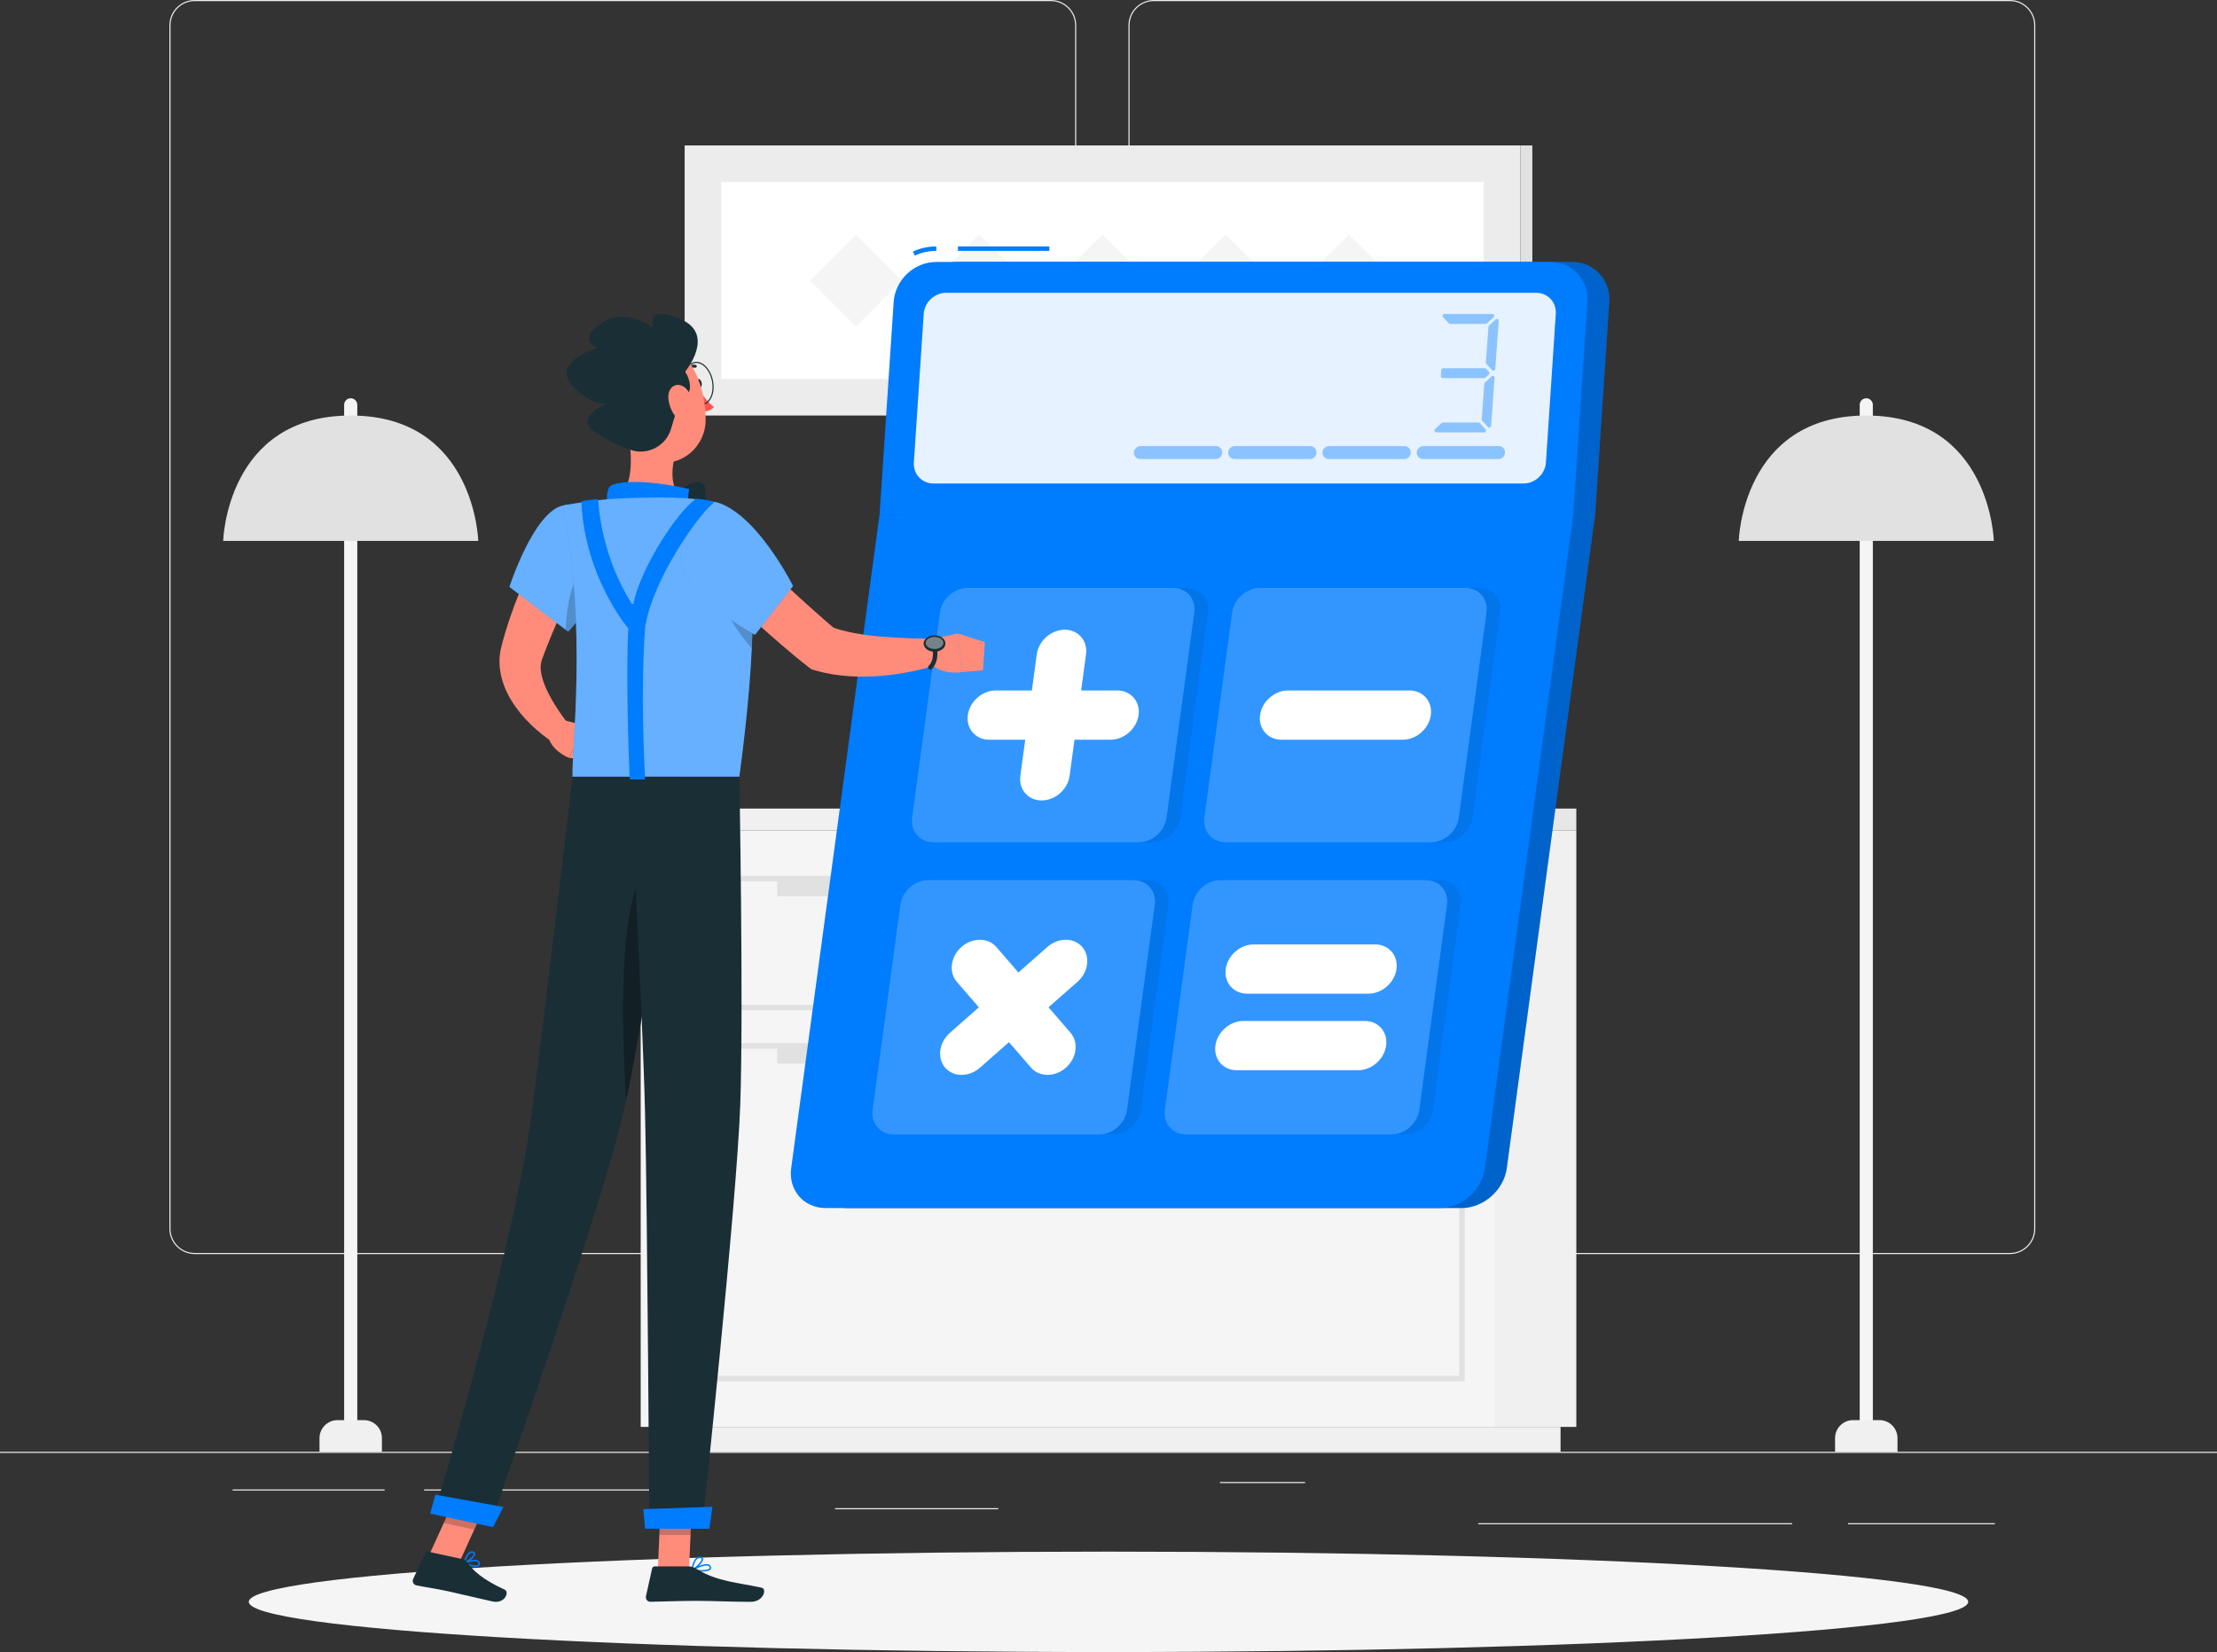 <?xml version="1.0" encoding="UTF-8" standalone="no"?>
<!DOCTYPE svg PUBLIC "-//W3C//DTD SVG 1.1//EN" "http://www.w3.org/Graphics/SVG/1.1/DTD/svg11.dtd">
<svg width="100%" height="100%" viewBox="0 0 1080 805" version="1.1" xmlns="http://www.w3.org/2000/svg" xmlns:xlink="http://www.w3.org/1999/xlink" xml:space="preserve" xmlns:serif="http://www.serif.com/" style="fill-rule:evenodd;clip-rule:evenodd;stroke-linejoin:round;stroke-miterlimit:2;">
    <rect x="0" y="0" width="1080" height="805" fill="#333333" stroke="none"/>
    <g transform="matrix(1,0,0,1,-2385,-1309.5)">
        <g transform="matrix(1,0,0,1,2385,1216)">
            <g transform="matrix(2.16,0,0,2.16,0,-25.198)">
                <g transform="matrix(1,0,0,1,0,265.047)">
                    <rect x="0" y="117.352" width="500" height="0.249" style="fill:rgb(236,236,236);"/>
                </g>
                <g transform="matrix(1,0,0,1,0,297.239)">
                    <rect x="416.779" y="101.256" width="33.122" height="0.249" style="fill:rgb(236,236,236);"/>
                </g>
                <g transform="matrix(1,0,0,1,0,297.239)">
                    <rect x="333.381" y="101.256" width="70.807" height="0.249" style="fill:rgb(236,236,236);"/>
                </g>
                <g transform="matrix(1,0,0,1,0,278.666)">
                    <rect x="275.141" y="110.542" width="19.193" height="0.25" style="fill:rgb(236,236,236);"/>
                </g>
                <g transform="matrix(1,0,0,1,0,282.028)">
                    <rect x="52.459" y="108.861" width="34.29" height="0.25" style="fill:rgb(236,236,236);"/>
                </g>
                <g transform="matrix(1,0,0,1,0,282.028)">
                    <rect x="95.652" y="108.861" width="62.348" height="0.25" style="fill:rgb(236,236,236);"/>
                </g>
                <g transform="matrix(1,0,0,1,0,290.472)">
                    <rect x="188.333" y="104.639" width="36.814" height="0.25" style="fill:rgb(236,236,236);"/>
                </g>
                <g transform="matrix(1,0,0,1,43.915,337.55)">
                    <path d="M0,-282.347C-3.01,-282.347 -5.458,-279.899 -5.458,-276.889L-5.458,-5.458C-5.458,-2.448 -3.01,0 0,0L193.099,0C196.107,0 198.556,-2.448 198.556,-5.458L198.556,-276.889C198.556,-279.899 196.107,-282.347 193.099,-282.347L0,-282.347ZM193.099,0.25L0,0.25C-3.147,0.25 -5.708,-2.31 -5.708,-5.458L-5.708,-276.889C-5.708,-280.036 -3.147,-282.597 0,-282.597L193.099,-282.597C196.245,-282.597 198.806,-280.036 198.806,-276.889L198.806,-5.458C198.806,-2.31 196.245,0.25 193.099,0.25" style="fill:rgb(236,236,236);fill-rule:nonzero;"/>
                </g>
                <g transform="matrix(1,0,0,1,260.212,337.55)">
                    <path d="M0,-282.347C-3.009,-282.347 -5.457,-279.899 -5.457,-276.889L-5.457,-5.458C-5.457,-2.448 -3.009,0 0,0L193.099,0C196.108,0 198.557,-2.448 198.557,-5.458L198.557,-276.889C198.557,-279.899 196.108,-282.347 193.099,-282.347L0,-282.347ZM193.099,0.25L0,0.25C-3.146,0.25 -5.707,-2.31 -5.707,-5.458L-5.707,-276.889C-5.707,-280.036 -3.146,-282.597 0,-282.597L193.099,-282.597C196.246,-282.597 198.807,-280.036 198.807,-276.889L198.807,-5.458C198.807,-2.31 196.246,0.25 193.099,0.25" style="fill:rgb(236,236,236);fill-rule:nonzero;"/>
                </g>
                <g transform="matrix(1,0,0,1,0,119.004)">
                    <rect x="336.999" y="123.215" width="18.507" height="134.566" style="fill:rgb(240,240,240);"/>
                </g>
                <g transform="matrix(1,0,0,1,0,259.183)">
                    <rect x="148.047" y="117.602" width="203.905" height="5.613" style="fill:rgb(240,240,240);"/>
                </g>
                <g transform="matrix(-1,0,0,1,481.494,119.004)">
                    <rect x="144.495" y="123.215" width="192.504" height="134.566" style="fill:rgb(245,245,245);"/>
                </g>
                <g transform="matrix(1,0,0,1,0,-20.462)">
                    <rect x="336.999" y="257.782" width="18.507" height="4.898" style="fill:rgb(231,231,231);"/>
                </g>
                <g transform="matrix(-1,0,0,1,481.494,-20.462)">
                    <rect x="144.495" y="257.782" width="192.504" height="4.898" style="fill:rgb(240,240,240);"/>
                </g>
                <g transform="matrix(1,0,0,1,0,35.3)">
                    <path d="M152.393,246.255L329.101,246.255L329.101,218.445L152.393,218.445L152.393,246.255ZM330.345,247.499L151.149,247.499L151.149,217.201L330.345,217.201L330.345,247.499Z" style="fill:rgb(225,225,225);fill-rule:nonzero;"/>
                </g>
                <g transform="matrix(1,0,0,1,0,156.731)">
                    <path d="M152.393,208.528L329.101,208.528L329.101,134.741L152.393,134.741L152.393,208.528ZM330.345,209.772L151.149,209.772L151.149,133.497L330.345,133.497L330.345,209.772Z" style="fill:rgb(225,225,225);fill-rule:nonzero;"/>
                </g>
                <g transform="matrix(1,0,0,1,0,10.23)">
                    <rect x="175.292" y="242.893" width="130.91" height="3.984" style="fill:rgb(225,225,225);"/>
                </g>
                <g transform="matrix(1,0,0,1,0,85.684)">
                    <rect x="175.292" y="205.166" width="130.91" height="3.984" style="fill:rgb(225,225,225);"/>
                </g>
                <g transform="matrix(1,0,0,1,420.902,144.778)">
                    <path d="M0,234.049C-0.815,234.049 -1.482,233.382 -1.482,232.567L-1.482,1.481C-1.482,0.667 -0.815,0 0,0C0.815,0 1.481,0.667 1.481,1.481L1.481,232.567C1.481,233.382 0.815,234.049 0,234.049" style="fill:rgb(245,245,245);fill-rule:nonzero;"/>
                </g>
                <g transform="matrix(1,0,0,1,427.942,375.254)">
                    <path d="M0,7.144L-14.08,7.144L-14.08,4.064C-14.08,1.82 -12.261,0 -10.017,0L-4.063,0C-1.819,0 0,1.82 0,4.064L0,7.144Z" style="fill:rgb(240,240,240);fill-rule:nonzero;"/>
                </g>
                <g transform="matrix(1,0,0,1,392.138,148.674)">
                    <path d="M0,28.277C0,28.277 0.731,0 28.765,0C56.798,0 57.529,28.277 57.529,28.277L0,28.277Z" style="fill:rgb(225,225,225);fill-rule:nonzero;"/>
                </g>
                <g transform="matrix(1,0,0,1,79.096,144.778)">
                    <path d="M0,234.049C-0.815,234.049 -1.481,233.382 -1.481,232.567L-1.481,1.481C-1.481,0.667 -0.815,0 0,0C0.815,0 1.482,0.667 1.482,1.481L1.482,232.567C1.482,233.382 0.815,234.049 0,234.049" style="fill:rgb(245,245,245);fill-rule:nonzero;"/>
                </g>
                <g transform="matrix(1,0,0,1,86.136,375.254)">
                    <path d="M0,7.144L-14.08,7.144L-14.08,4.064C-14.08,1.82 -12.261,0 -10.017,0L-4.063,0C-1.819,0 0,1.82 0,4.064L0,7.144Z" style="fill:rgb(240,240,240);fill-rule:nonzero;"/>
                </g>
                <g transform="matrix(1,0,0,1,50.333,148.674)">
                    <path d="M0,28.277C0,28.277 0.731,0 28.764,0C56.797,0 57.529,28.277 57.529,28.277L0,28.277Z" style="fill:rgb(225,225,225);fill-rule:nonzero;"/>
                </g>
                <g transform="matrix(-1,0,0,1,500.951,-27.48)">
                    <rect x="214.905" y="262.68" width="71.141" height="2.12" style="fill:rgb(225,225,225);"/>
                </g>
                <g transform="matrix(-1,0,0,1,221.752,194.472)">
                    <path d="M-64.294,40.728L6.847,40.728L-0.001,0L-71.141,0L-64.294,40.728Z" style="fill:rgb(225,225,225);fill-rule:nonzero;"/>
                </g>
                <g transform="matrix(-1,0,0,1,220.433,194.472)">
                    <path d="M-64.293,40.728L6.848,40.728L0,0L-71.141,0L-64.293,40.728Z" style="fill:rgb(236,236,236);fill-rule:nonzero;"/>
                </g>
                <g transform="matrix(1,0,0,1,216.287,197.672)">
                    <path d="M0,34.327L5.822,-0.303C5.896,-0.743 6.277,-1.066 6.724,-1.066L71.682,-1.066C72.248,-1.066 72.678,-0.558 72.584,0L66.762,34.631C66.688,35.071 66.307,35.393 65.86,35.393L0.902,35.393C0.336,35.393 -0.094,34.885 0,34.327" style="fill:rgb(250,250,250);fill-rule:nonzero;"/>
                </g>
                <g transform="matrix(-1,0,0,1,468.762,-27.48)">
                    <rect x="198.811" y="262.68" width="71.14" height="2.12" style="fill:rgb(240,240,240);"/>
                </g>
                <g transform="matrix(-1,0,0,1,497.298,-263.569)">
                    <rect x="154.411" y="351.326" width="188.476" height="60.917" style="fill:rgb(236,236,236);"/>
                </g>
                <g transform="matrix(1,0,0,1,0,-263.569)">
                    <rect x="342.887" y="351.326" width="2.702" height="60.917" style="fill:rgb(225,225,225);"/>
                </g>
                <g transform="matrix(-1,0,0,1,497.299,-263.57)">
                    <rect x="162.664" y="359.579" width="171.971" height="44.412" style="fill:white;"/>
                </g>
                <g transform="matrix(-0.707,-0.707,-0.707,0.707,255.969,110.896)">
                    <rect x="-7.319" y="3.032" width="14.639" height="14.639" style="fill:rgb(245,245,245);"/>
                </g>
                <g transform="matrix(-0.707,-0.707,-0.707,0.707,228.181,110.896)">
                    <rect x="-7.319" y="3.032" width="14.639" height="14.639" style="fill:rgb(245,245,245);"/>
                </g>
                <g transform="matrix(-0.707,-0.707,-0.707,0.707,200.393,110.896)">
                    <rect x="-7.319" y="3.032" width="14.639" height="14.639" style="fill:rgb(245,245,245);"/>
                </g>
                <g transform="matrix(-0.707,-0.707,-0.707,0.707,283.757,110.896)">
                    <rect x="-7.319" y="3.032" width="14.639" height="14.639" style="fill:rgb(245,245,245);"/>
                </g>
                <g transform="matrix(-0.707,-0.707,-0.707,0.707,311.544,110.896)">
                    <rect x="-7.319" y="3.032" width="14.639" height="14.639" style="fill:rgb(245,245,245);"/>
                </g>
                <g transform="matrix(0,-1,-1,0,250,222.349)">
                    <path d="M-193.889,-193.889C-200.143,-193.889 -205.212,-107.082 -205.212,0C-205.212,107.082 -200.143,193.889 -193.889,193.889C-187.635,193.889 -182.566,107.082 -182.566,0C-182.566,-107.082 -187.635,-193.889 -193.889,-193.889" style="fill:rgb(245,245,245);fill-rule:nonzero;"/>
                </g>
                <g transform="matrix(1,0,0,1,362.939,318.409)">
                    <path d="M0,-195.362C0.33,-200.34 -3.438,-204.376 -8.416,-204.376L-146.852,-204.376C-151.83,-204.376 -156.133,-200.34 -156.463,-195.362L-159.64,-147.448L-179.572,0.001C-180.245,4.979 -176.754,9.014 -171.777,9.014L-33.341,9.014C-28.363,9.014 -23.782,4.979 -23.109,0.001L-3.177,-147.448L0,-195.362Z" style="fill:rgb(0,124,255);fill-rule:nonzero;"/>
                </g>
                <g opacity="0.2">
                    <g transform="matrix(1,0,0,1,362.939,318.409)">
                        <path d="M0,-195.362C0.33,-200.34 -3.438,-204.376 -8.416,-204.376L-146.852,-204.376C-151.83,-204.376 -156.133,-200.34 -156.463,-195.362L-159.64,-147.448L-179.572,0.001C-180.245,4.979 -176.754,9.014 -171.777,9.014L-33.341,9.014C-28.363,9.014 -23.782,4.979 -23.109,0.001L-3.177,-147.448L0,-195.362Z" style="fill-rule:nonzero;"/>
                    </g>
                </g>
                <g transform="matrix(1,0,0,1,324.671,170.961)">
                    <path d="M0,156.463L-138.436,156.463C-143.414,156.463 -146.904,152.427 -146.231,147.449L-126.299,0L30.164,0L10.231,147.449C9.559,152.427 4.978,156.463 0,156.463" style="fill:rgb(0,124,255);fill-rule:nonzero;"/>
                </g>
                <g transform="matrix(-1,0,0,1,452.717,-277.934)">
                    <rect x="216.05" y="388.467" width="20.617" height="1" style="fill:rgb(0,124,255);"/>
                </g>
                <g transform="matrix(-0.414,-0.91,-0.91,0.414,210.381,113.163)">
                    <path d="M2.207,3.484L3.207,3.484C3.205,1.632 2.823,-0.145 2.071,-1.798L1.161,-1.384C1.854,0.139 2.206,1.776 2.207,3.484" style="fill:rgb(0,124,255);fill-rule:nonzero;"/>
                </g>
                <g transform="matrix(1,0,0,1,349.596,170.961)">
                    <path d="M0,-56.928L-138.436,-56.928C-143.414,-56.928 -147.717,-52.892 -148.047,-47.914L-151.224,0L5.239,0L8.416,-47.914C8.746,-52.892 4.978,-56.928 0,-56.928" style="fill:rgb(0,124,255);fill-rule:nonzero;"/>
                </g>
                <g opacity="0.9">
                    <g transform="matrix(1,0,0,1,206.102,125.733)">
                        <path d="M0,33.528L2.223,0C2.396,-2.621 4.662,-4.746 7.283,-4.746L140.347,-4.746C142.968,-4.746 144.952,-2.621 144.778,0L142.555,33.528C142.381,36.149 140.115,38.274 137.495,38.274L4.431,38.274C1.81,38.274 -0.174,36.149 0,33.528" style="fill:white;fill-rule:nonzero;"/>
                    </g>
                </g>
                <g opacity="0.4">
                    <g transform="matrix(1,0,0,1,336.863,127.295)">
                        <path d="M0,-0.811L-1.511,0.597C-1.586,0.667 -1.686,0.707 -1.789,0.707L-9.81,0.708C-9.924,0.708 -10.033,0.661 -10.11,0.577L-11.411,-0.83C-11.653,-1.092 -11.467,-1.517 -11.111,-1.517L-0.279,-1.519C0.092,-1.519 0.271,-1.064 0,-0.811" style="fill:rgb(0,124,255);fill-rule:nonzero;"/>
                    </g>
                    <g transform="matrix(1,0,0,1,334.74,150.246)">
                        <path d="M0,2.223L-10.832,2.225C-11.203,2.225 -11.382,1.771 -11.111,1.518L-9.605,0.11C-9.53,0.039 -9.43,-0 -9.326,-0L-1.305,-0.002C-1.191,-0.002 -1.083,0.046 -1.005,0.129L0.3,1.536C0.542,1.798 0.357,2.223 0,2.223" style="fill:rgb(0,124,255);fill-rule:nonzero;"/>
                    </g>
                    <g transform="matrix(1,0,0,1,335.794,138.843)">
                        <path d="M0,0.561L-0.777,1.283C-0.853,1.353 -0.953,1.393 -1.056,1.393L-10.441,1.394C-10.678,1.394 -10.866,1.193 -10.849,0.956L-10.746,-0.451C-10.73,-0.665 -10.553,-0.831 -10.338,-0.831L-0.912,-0.833C-0.798,-0.833 -0.689,-0.785 -0.611,-0.701L0.022,-0.016C0.175,0.149 0.165,0.408 0,0.561" style="fill:rgb(0,124,255);fill-rule:nonzero;"/>
                    </g>
                    <g transform="matrix(1,0,0,1,337.073,150.954)">
                        <path d="M0,-10.786L-0.792,0.072C-0.817,0.429 -1.257,0.583 -1.5,0.32L-2.796,-1.087C-2.873,-1.17 -2.911,-1.281 -2.903,-1.394L-2.316,-9.442C-2.309,-9.545 -2.263,-9.641 -2.188,-9.711L-0.687,-11.115C-0.415,-11.369 0.027,-11.157 0,-10.786" style="fill:rgb(0,124,255);fill-rule:nonzero;"/>
                    </g>
                    <g transform="matrix(1,0,0,1,338.009,138.109)">
                        <path d="M0,-10.786L-0.791,0.072C-0.817,0.429 -1.257,0.583 -1.5,0.319L-2.796,-1.087C-2.872,-1.17 -2.911,-1.282 -2.903,-1.394L-2.316,-9.443C-2.309,-9.545 -2.263,-9.641 -2.188,-9.712L-0.687,-11.115C-0.415,-11.369 0.027,-11.157 0,-10.786" style="fill:rgb(0,124,255);fill-rule:nonzero;"/>
                    </g>
                </g>
                <g opacity="0.4">
                    <g transform="matrix(1,0,0,1,319.519,157.104)">
                        <path d="M0,-0.151C0.051,-0.915 0.719,-1.54 1.484,-1.54L18.465,-1.54C19.314,-1.54 19.962,-0.847 19.906,-0.001L19.906,0.001C19.855,0.765 19.187,1.389 18.422,1.389L1.441,1.389C0.592,1.389 -0.056,0.696 0,-0.151" style="fill:rgb(0,124,255);fill-rule:nonzero;"/>
                    </g>
                </g>
                <g opacity="0.4">
                    <g transform="matrix(1,0,0,1,298.26,157.104)">
                        <path d="M0,-0.151C0.05,-0.915 0.719,-1.54 1.484,-1.54L18.465,-1.54C19.314,-1.54 19.962,-0.847 19.906,-0.001L19.906,0.001C19.855,0.765 19.187,1.389 18.422,1.389L1.441,1.389C0.592,1.389 -0.056,0.696 0,-0.151" style="fill:rgb(0,124,255);fill-rule:nonzero;"/>
                    </g>
                </g>
                <g opacity="0.4">
                    <g transform="matrix(1,0,0,1,277,157.104)">
                        <path d="M0,-0.151C0.05,-0.915 0.718,-1.54 1.484,-1.54L18.465,-1.54C19.313,-1.54 19.962,-0.847 19.906,-0.001L19.906,0.001C19.855,0.765 19.187,1.389 18.422,1.389L1.441,1.389C0.592,1.389 -0.056,0.696 0,-0.151" style="fill:rgb(0,124,255);fill-rule:nonzero;"/>
                    </g>
                </g>
                <g opacity="0.4">
                    <g transform="matrix(1,0,0,1,255.74,157.104)">
                        <path d="M0,-0.151C0.05,-0.915 0.718,-1.54 1.484,-1.54L18.465,-1.54C19.313,-1.54 19.962,-0.847 19.906,-0.001L19.906,0.001C19.855,0.765 19.187,1.389 18.422,1.389L1.441,1.389C0.592,1.389 -0.056,0.696 0,-0.151" style="fill:rgb(0,124,255);fill-rule:nonzero;"/>
                    </g>
                </g>
                <g opacity="0.1">
                    <g transform="matrix(1,0,0,1,208.794,193.097)">
                        <path d="M0,46.278L6.256,0.001C6.67,-3.062 9.489,-5.546 12.552,-5.546L58.829,-5.546C61.892,-5.546 64.04,-3.062 63.625,0.001L57.37,46.278C56.956,49.341 54.137,51.824 51.074,51.824L4.797,51.824C1.733,51.824 -0.414,49.341 0,46.278" style="fill:rgb(26,46,53);fill-rule:nonzero;"/>
                    </g>
                </g>
                <g opacity="0.1">
                    <g transform="matrix(1,0,0,1,274.706,193.097)">
                        <path d="M0,46.278L6.256,0.001C6.669,-3.062 9.489,-5.546 12.552,-5.546L58.829,-5.546C61.892,-5.546 64.04,-3.062 63.625,0.001L57.37,46.278C56.956,49.341 54.137,51.824 51.073,51.824L4.796,51.824C1.733,51.824 -0.414,49.341 0,46.278" style="fill:rgb(26,46,53);fill-rule:nonzero;"/>
                    </g>
                </g>
                <g opacity="0.1">
                    <g transform="matrix(1,0,0,1,199.885,259.009)">
                        <path d="M0,46.277L6.256,0C6.669,-3.063 9.489,-5.546 12.552,-5.546L58.829,-5.546C61.892,-5.546 64.04,-3.063 63.625,0L57.37,46.277C56.956,49.34 54.137,51.823 51.073,51.823L4.796,51.823C1.733,51.823 -0.414,49.34 0,46.277" style="fill:rgb(26,46,53);fill-rule:nonzero;"/>
                    </g>
                </g>
                <g opacity="0.1">
                    <g transform="matrix(1,0,0,1,265.796,259.009)">
                        <path d="M0,46.277L6.256,0C6.67,-3.063 9.489,-5.546 12.552,-5.546L58.829,-5.546C61.892,-5.546 64.04,-3.063 63.625,0L57.37,46.277C56.956,49.34 54.137,51.823 51.074,51.823L4.797,51.823C1.733,51.823 -0.414,49.34 0,46.277" style="fill:rgb(26,46,53);fill-rule:nonzero;"/>
                    </g>
                </g>
                <g transform="matrix(1,0,0,1,205.715,193.097)">
                    <path d="M0,46.278L6.255,0.001C6.669,-3.062 9.488,-5.546 12.552,-5.546L58.829,-5.546C61.892,-5.546 64.039,-3.062 63.625,0.001L57.369,46.278C56.955,49.341 54.136,51.824 51.073,51.824L4.796,51.824C1.733,51.824 -0.415,49.341 0,46.278" style="fill:rgb(0,124,255);fill-rule:nonzero;"/>
                </g>
                <g opacity="0.2">
                    <g transform="matrix(1,0,0,1,205.715,193.097)">
                        <path d="M0,46.278L6.255,0.001C6.669,-3.062 9.488,-5.546 12.552,-5.546L58.829,-5.546C61.892,-5.546 64.039,-3.062 63.625,0.001L57.369,46.278C56.955,49.341 54.136,51.824 51.073,51.824L4.796,51.824C1.733,51.824 -0.415,49.341 0,46.278" style="fill:white;fill-rule:nonzero;"/>
                    </g>
                </g>
                <g transform="matrix(1,0,0,1,271.626,193.097)">
                    <path d="M0,46.278L6.256,0.001C6.67,-3.062 9.489,-5.546 12.552,-5.546L58.829,-5.546C61.892,-5.546 64.04,-3.062 63.625,0.001L57.37,46.278C56.956,49.341 54.137,51.824 51.074,51.824L4.796,51.824C1.733,51.824 -0.414,49.341 0,46.278" style="fill:rgb(0,124,255);fill-rule:nonzero;"/>
                </g>
                <g opacity="0.2">
                    <g transform="matrix(1,0,0,1,271.626,193.097)">
                        <path d="M0,46.278L6.256,0.001C6.67,-3.062 9.489,-5.546 12.552,-5.546L58.829,-5.546C61.892,-5.546 64.04,-3.062 63.625,0.001L57.37,46.278C56.956,49.341 54.137,51.824 51.074,51.824L4.796,51.824C1.733,51.824 -0.414,49.341 0,46.278" style="fill:white;fill-rule:nonzero;"/>
                    </g>
                </g>
                <g transform="matrix(1,0,0,1,196.805,259.009)">
                    <path d="M0,46.277L6.256,0C6.67,-3.063 9.489,-5.546 12.552,-5.546L58.829,-5.546C61.892,-5.546 64.04,-3.063 63.625,0L57.37,46.277C56.956,49.34 54.137,51.823 51.074,51.823L4.796,51.823C1.733,51.823 -0.414,49.34 0,46.277" style="fill:rgb(0,124,255);fill-rule:nonzero;"/>
                </g>
                <g opacity="0.2">
                    <g transform="matrix(1,0,0,1,196.805,259.009)">
                        <path d="M0,46.277L6.256,0C6.67,-3.063 9.489,-5.546 12.552,-5.546L58.829,-5.546C61.892,-5.546 64.04,-3.063 63.625,0L57.37,46.277C56.956,49.34 54.137,51.823 51.074,51.823L4.796,51.823C1.733,51.823 -0.414,49.34 0,46.277" style="fill:white;fill-rule:nonzero;"/>
                    </g>
                </g>
                <g transform="matrix(1,0,0,1,262.716,259.009)">
                    <path d="M0,46.277L6.255,0C6.669,-3.063 9.488,-5.546 12.552,-5.546L58.829,-5.546C61.892,-5.546 64.039,-3.063 63.625,0L57.37,46.277C56.956,49.34 54.137,51.823 51.073,51.823L4.796,51.823C1.733,51.823 -0.415,49.34 0,46.277" style="fill:rgb(0,124,255);fill-rule:nonzero;"/>
                </g>
                <g opacity="0.2">
                    <g transform="matrix(1,0,0,1,262.716,259.009)">
                        <path d="M0,46.277L6.255,0C6.669,-3.063 9.488,-5.546 12.552,-5.546L58.829,-5.546C61.892,-5.546 64.039,-3.063 63.625,0L57.37,46.277C56.956,49.34 54.137,51.823 51.073,51.823L4.796,51.823C1.733,51.823 -0.415,49.34 0,46.277" style="fill:white;fill-rule:nonzero;"/>
                    </g>
                </g>
                <g transform="matrix(1,0,0,1,234.924,196.982)">
                    <path d="M0,38.508C-3.055,38.508 -5.216,36.009 -4.803,32.954L-1.099,5.553C-0.686,2.499 2.151,0 5.206,0C8.26,0 10.422,2.499 10.009,5.553L6.305,32.954C5.892,36.009 3.055,38.508 0,38.508" style="fill:white;fill-rule:nonzero;"/>
                </g>
                <g transform="matrix(1,0,0,1,218.273,216.236)">
                    <path d="M0,0C0.413,-3.055 3.25,-5.554 6.305,-5.554L33.706,-5.554C36.76,-5.554 38.922,-3.055 38.509,0C38.096,3.055 35.259,5.554 32.204,5.554L4.803,5.554C1.749,5.554 -0.413,3.055 0,0" style="fill:white;fill-rule:nonzero;"/>
                </g>
                <g transform="matrix(1,0,0,1,213.162,268.533)">
                    <path d="M0,27.23C-1.868,25.07 -1.391,21.536 1.062,19.376L23.056,0C25.508,-2.16 29.042,-2.16 30.911,0C32.779,2.16 32.301,5.695 29.849,7.855L7.854,27.23C5.402,29.39 1.868,29.39 0,27.23" style="fill:white;fill-rule:nonzero;"/>
                </g>
                <g transform="matrix(1,0,0,1,216.843,295.764)">
                    <path d="M0,-27.232C2.452,-29.391 5.987,-29.391 7.854,-27.232L24.611,-7.856C26.479,-5.696 26.001,-2.162 23.549,-0.002C21.097,2.159 17.562,2.159 15.694,-0.002L-1.062,-19.377C-2.93,-21.537 -2.452,-25.072 0,-27.232" style="fill:white;fill-rule:nonzero;"/>
                </g>
                <g transform="matrix(1,0,0,1,284.184,216.236)">
                    <path d="M0,0C0.413,-3.055 3.25,-5.554 6.305,-5.554L33.706,-5.554C36.761,-5.554 38.922,-3.055 38.509,0C38.096,3.055 35.259,5.554 32.204,5.554L4.803,5.554C1.749,5.554 -0.413,3.055 0,0" style="fill:white;fill-rule:nonzero;"/>
                </g>
                <g transform="matrix(1,0,0,1,276.441,273.514)">
                    <path d="M0,0C0.413,-3.055 3.25,-5.554 6.305,-5.554L33.706,-5.554C36.76,-5.554 38.922,-3.055 38.509,0C38.096,3.055 35.259,5.554 32.204,5.554L4.803,5.554C1.749,5.554 -0.413,3.055 0,0" style="fill:white;fill-rule:nonzero;"/>
                </g>
                <g transform="matrix(1,0,0,1,274.107,290.782)">
                    <path d="M0,-0.001C0.413,-3.056 3.25,-5.555 6.305,-5.555L33.706,-5.555C36.761,-5.555 38.922,-3.056 38.509,-0.001C38.096,3.055 35.259,5.554 32.204,5.554L4.803,5.554C1.749,5.554 -0.413,3.055 0,-0.001" style="fill:white;fill-rule:nonzero;"/>
                </g>
                <g transform="matrix(1,0,0,1,133.356,217.198)">
                    <path d="M0,-37.494C-1.797,-34.16 -3.648,-30.559 -5.338,-27.039C-7.064,-23.503 -8.656,-19.925 -10.057,-16.333C-10.422,-15.436 -10.724,-14.536 -11.063,-13.637C-11.244,-13.215 -11.352,-12.744 -11.406,-12.18C-11.503,-11.056 -11.214,-9.577 -10.64,-8.036C-9.466,-4.958 -7.264,-1.613 -4.99,1.298L-8.395,5.335C-9.423,4.684 -10.26,4.062 -11.139,3.359C-12.003,2.668 -12.852,1.944 -13.649,1.152C-15.26,-0.417 -16.759,-2.181 -18.035,-4.267C-19.295,-6.353 -20.369,-8.821 -20.652,-11.785C-20.797,-13.256 -20.684,-14.839 -20.291,-16.376C-20.003,-17.417 -19.743,-18.479 -19.428,-19.506C-18.193,-23.633 -16.691,-27.615 -14.995,-31.483C-14.136,-33.414 -13.258,-35.33 -12.29,-37.202C-11.315,-39.095 -10.382,-40.912 -9.23,-42.829L0,-37.494Z" style="fill:rgb(255,140,123);fill-rule:nonzero;"/>
                </g>
                <g transform="matrix(0.967,0.253,0.253,-0.967,128.086,217.255)">
                    <path d="M-1.053,-0.353L4.145,-0.353L2.38,-8.287C2.38,-8.287 -1.575,-7.864 -3.302,-4.926L-1.053,-0.353Z" style="fill:rgb(255,140,123);fill-rule:nonzero;"/>
                </g>
                <g transform="matrix(-0.619,0.785,0.785,0.619,131.639,227.834)">
                    <path d="M-9.914,1.424L-2.693,1.424L0.535,-3.84L-7.441,-5.402L-9.914,1.424Z" style="fill:rgb(255,140,123);fill-rule:nonzero;"/>
                </g>
                <g transform="matrix(0.2,0.98,0.98,-0.2,157.333,140.813)">
                    <path d="M0.658,-0.538C1.225,-0.538 1.685,-0.237 1.685,0.134C1.685,0.504 1.226,0.805 0.658,0.805C0.091,0.805 -0.369,0.505 -0.369,0.134C-0.369,-0.237 0.09,-0.538 0.658,-0.538" style="fill:rgb(26,46,53);fill-rule:nonzero;"/>
                </g>
                <g transform="matrix(1,0,0,1,157.385,147.855)">
                    <path d="M0,-5.333C0,-5.333 1.916,-2.382 3.623,-1.118C2.826,0 1.068,-0.08 1.068,-0.08L0,-5.333Z" style="fill:rgb(255,85,81);fill-rule:nonzero;"/>
                </g>
                <g transform="matrix(1,0,0,1,157.059,145.973)">
                    <path d="M0,-9.165C-0.133,-9.165 -0.265,-9.152 -0.395,-9.125C-1.174,-8.967 -1.814,-8.348 -2.199,-7.381C-2.591,-6.396 -2.668,-5.175 -2.418,-3.941C-1.904,-1.415 -0.17,0.38 1.469,0.042C2.247,-0.116 2.888,-0.736 3.272,-1.702C3.664,-2.687 3.741,-3.909 3.491,-5.142C3.24,-6.376 2.691,-7.47 1.947,-8.224C1.338,-8.84 0.659,-9.165 0,-9.165M1.08,0.331C-0.546,0.331 -2.166,-1.449 -2.662,-3.892C-2.923,-5.172 -2.841,-6.444 -2.432,-7.474C-2.015,-8.521 -1.31,-9.195 -0.444,-9.371C0.422,-9.545 1.333,-9.201 2.125,-8.4C2.903,-7.612 3.476,-6.473 3.735,-5.192C3.996,-3.911 3.914,-2.639 3.505,-1.61C3.088,-0.562 2.383,0.111 1.518,0.287C1.373,0.316 1.227,0.331 1.08,0.331" style="fill:rgb(26,46,53);fill-rule:nonzero;"/>
                </g>
                <g transform="matrix(0.978,-0.207,-0.207,-0.978,208.976,199.926)">
                    <path d="M0.798,0.575L7.352,0.575L6.361,-8.112C6.361,-8.112 0.725,-8 -0.965,-3.163L0.798,0.575Z" style="fill:rgb(255,140,123);fill-rule:nonzero;"/>
                </g>
                <g transform="matrix(-0.064,0.998,0.998,0.064,221.28,205.37)">
                    <path d="M-5.621,0.47L0.738,0.47L1.454,-4.315L-7.179,-5.705L-5.621,0.47Z" style="fill:rgb(255,140,123);fill-rule:nonzero;"/>
                </g>
                <g transform="matrix(1,0,0,1,154.274,136.978)">
                    <path d="M0,1.913C-0.081,1.913 -0.162,1.884 -0.226,1.825C-0.361,1.7 -0.37,1.489 -0.245,1.353C1.007,0 2.525,0.24 2.59,0.251C2.771,0.282 2.894,0.454 2.863,0.635C2.832,0.816 2.657,0.937 2.48,0.908C2.43,0.9 1.243,0.726 0.245,1.806C0.179,1.877 0.09,1.913 0,1.913" style="fill:rgb(26,46,53);fill-rule:nonzero;"/>
                </g>
                <g transform="matrix(1,0,0,1,141.498,172.612)">
                    <path d="M0,-20.929C1.009,-15.783 1.618,-8.654 -1.982,-5.22C-1.982,-5.22 -0.576,0 8.986,0C19.5,0 14.043,-4.581 14.043,-4.581C9.674,-5.938 9.711,-10.916 10.711,-14.914L0,-20.929Z" style="fill:rgb(255,140,123);fill-rule:nonzero;"/>
                </g>
                <g transform="matrix(1,0,0,1,152.295,168.195)">
                    <path d="M0,-2.056C2.361,-3.75 5.858,-5.75 6.583,-3.667C7.021,-2.41 7.201,3.694 4.772,3.239C1.181,2.567 0,-2.056 0,-2.056" style="fill:rgb(26,46,53);fill-rule:nonzero;"/>
                </g>
                <g transform="matrix(0.297,0.955,0.955,-0.297,140.513,159.681)">
                    <path d="M9.765,-6.15C8.22,-6.65 4.231,-5.367 3.824,-4.193C3.164,-2.298 4.956,4.374 9.765,12.616C13.34,10.453 16.01,11.868 16.01,11.868L9.765,-6.15Z" style="fill:rgb(0,124,255);fill-rule:nonzero;"/>
                </g>
                <g transform="matrix(1,0,0,1,107.437,407.74)">
                    <path d="M0,-0.627C0.072,-0.611 0.138,-0.591 0.196,-0.563C0.328,-0.499 0.411,-0.406 0.449,-0.278C0.538,0.021 0.427,0.116 0.391,0.146C0.012,0.469 -1.392,0.172 -2.382,-0.224C-1.71,-0.46 -0.625,-0.763 0,-0.627M-1.145,0.497C-0.439,0.649 0.267,0.689 0.606,0.4C0.749,0.279 0.893,0.047 0.768,-0.373C0.702,-0.594 0.558,-0.759 0.339,-0.863C-0.611,-1.316 -2.793,-0.427 -2.886,-0.389C-2.946,-0.364 -2.987,-0.306 -2.989,-0.24C-2.991,-0.174 -2.954,-0.113 -2.895,-0.085C-2.561,0.076 -1.853,0.344 -1.145,0.497" style="fill:rgb(0,124,255);fill-rule:nonzero;"/>
                </g>
                <g transform="matrix(1,0,0,1,106.57,407.294)">
                    <path d="M0,-2.112C0.024,-2.107 0.048,-2.1 0.073,-2.091C0.279,-2.02 0.276,-1.919 0.275,-1.876C0.263,-1.404 -0.859,-0.456 -1.683,-0.072C-1.478,-0.634 -1.008,-1.743 -0.405,-2.05C-0.267,-2.121 -0.134,-2.141 0,-2.112M-1.991,0.374C-1.964,0.38 -1.936,0.379 -1.909,0.371C-1.114,0.139 0.588,-1.069 0.608,-1.867C0.612,-2.011 0.562,-2.274 0.182,-2.406C-0.064,-2.492 -0.312,-2.471 -0.557,-2.347C-1.497,-1.867 -2.09,0.081 -2.115,0.163C-2.132,0.222 -2.117,0.285 -2.074,0.329C-2.05,0.352 -2.022,0.367 -1.991,0.374" style="fill:rgb(0,124,255);fill-rule:nonzero;"/>
                </g>
                <g transform="matrix(1,0,0,1,159.339,408.815)">
                    <path d="M0,-0.762C0.118,-0.762 0.226,-0.749 0.322,-0.724C0.476,-0.682 0.583,-0.606 0.648,-0.491C0.767,-0.283 0.723,-0.181 0.681,-0.122C0.354,0.333 -1.424,0.343 -2.732,0.158C-2.08,-0.177 -0.822,-0.762 0,-0.762M-1.115,0.602C-0.212,0.602 0.659,0.478 0.952,0.073C1.054,-0.07 1.134,-0.311 0.937,-0.656C0.828,-0.849 0.649,-0.98 0.41,-1.045C-0.761,-1.364 -3.219,0.037 -3.323,0.097C-3.383,0.132 -3.416,0.2 -3.405,0.268C-3.394,0.337 -3.341,0.391 -3.273,0.405C-2.824,0.495 -1.957,0.602 -1.115,0.602" style="fill:rgb(0,124,255);fill-rule:nonzero;"/>
                </g>
                <g transform="matrix(1,0,0,1,157.815,408.863)">
                    <path d="M0,-2.492C0.033,-2.492 0.066,-2.49 0.1,-2.486C0.4,-2.456 0.419,-2.338 0.425,-2.3C0.502,-1.822 -0.641,-0.627 -1.507,-0.106C-1.417,-0.659 -1.166,-1.793 -0.578,-2.275C-0.401,-2.421 -0.211,-2.492 0,-2.492M-1.716,0.36C-1.693,0.36 -1.67,0.355 -1.648,0.345C-0.799,-0.036 0.883,-1.557 0.754,-2.352C0.724,-2.539 0.591,-2.771 0.134,-2.818C-0.208,-2.852 -0.517,-2.757 -0.79,-2.532C-1.685,-1.798 -1.874,0.097 -1.882,0.178C-1.888,0.237 -1.862,0.294 -1.813,0.328C-1.785,0.349 -1.75,0.36 -1.716,0.36" style="fill:rgb(0,124,255);fill-rule:nonzero;"/>
                </g>
                <g transform="matrix(1,0,0,1,148.364,392.768)">
                    <path d="M0,16.289L7.034,16.289L7.734,0L0.701,0L0,16.289Z" style="fill:rgb(255,140,123);fill-rule:nonzero;"/>
                </g>
                <g transform="matrix(0.977,0.212,0.212,-0.977,95.447,404.188)">
                    <path d="M1.603,-1.302L8.637,-1.302L12.174,14.986L5.14,14.986L1.603,-1.302Z" style="fill:rgb(255,140,123);fill-rule:nonzero;"/>
                </g>
                <g transform="matrix(1,0,0,1,104.274,415.029)">
                    <path d="M0,-8.431L-7.724,-10.103C-8.004,-10.163 -8.29,-10.021 -8.411,-9.76L-11.091,-3.944C-11.369,-3.34 -11.001,-2.632 -10.35,-2.503C-7.643,-1.965 -6.299,-1.84 -2.903,-1.105C-0.813,-0.653 3.904,0.497 6.79,1.122C9.611,1.732 10.669,-1.026 9.544,-1.539C4.498,-3.845 2.39,-5.875 1.024,-7.766C0.778,-8.108 0.411,-8.341 0,-8.431" style="fill:rgb(26,46,53);fill-rule:nonzero;"/>
                </g>
                <g transform="matrix(1,0,0,1,155.352,416.238)">
                    <path d="M0,-7.996L-7.681,-7.996C-7.969,-7.996 -8.218,-7.797 -8.28,-7.516L-9.669,-1.264C-9.813,-0.616 -9.321,-0.002 -8.658,-0.013C-5.887,-0.059 -1.883,-0.223 1.6,-0.223C5.672,-0.223 9.189,0 13.964,0C16.852,0 17.653,-2.92 16.445,-3.184C10.942,-4.388 6.45,-4.517 1.694,-7.448C1.178,-7.767 0.607,-7.996 0,-7.996" style="fill:rgb(26,46,53);fill-rule:nonzero;"/>
                </g>
                <g transform="matrix(-0.999,0.043,0.043,0.999,125.964,195.889)">
                    <path d="M-2.101,-26.841C4.549,-25.612 10.696,-9.029 10.696,-9.029L-2.101,1.615C-2.101,1.615 -7.15,-2.755 -9.669,-11.074C-12.308,-19.79 -8.902,-28.098 -2.101,-26.841" style="fill:rgb(0,124,255);fill-rule:nonzero;"/>
                </g>
                <g opacity="0.4">
                    <g transform="matrix(-0.999,0.043,0.043,0.999,125.964,195.889)">
                        <path d="M-2.101,-26.841C4.549,-25.612 10.696,-9.029 10.696,-9.029L-2.101,1.615C-2.101,1.615 -7.15,-2.755 -9.669,-11.074C-12.308,-19.79 -8.902,-28.098 -2.101,-26.841" style="fill:white;fill-rule:nonzero;"/>
                    </g>
                </g>
                <g transform="matrix(1,0,0,1,166.452,207.635)">
                    <path d="M0,-30.624L11.107,-20.405C12.955,-18.702 14.811,-17.018 16.668,-15.36C18.509,-13.701 20.392,-12.036 22.176,-10.593L20.63,-11.422C21.49,-11.109 22.391,-10.798 23.337,-10.545C24.287,-10.3 25.272,-10.082 26.277,-9.881C28.298,-9.517 30.407,-9.249 32.558,-9.077C34.71,-8.893 36.905,-8.778 39.122,-8.716C41.323,-8.637 43.621,-8.606 45.785,-8.59L46.835,-3.415C44.479,-2.539 42.211,-1.905 39.835,-1.374C37.473,-0.863 35.07,-0.497 32.622,-0.27C30.172,-0.067 27.677,0 25.127,-0.168C22.575,-0.321 19.965,-0.729 17.302,-1.511L16.544,-1.733L15.755,-2.341C13.561,-4.032 11.612,-5.684 9.648,-7.366C7.704,-9.053 5.786,-10.749 3.886,-12.453C0.112,-15.897 -3.637,-19.316 -7.315,-22.868L0,-30.624Z" style="fill:rgb(255,140,123);fill-rule:nonzero;"/>
                </g>
                <g opacity="0.2">
                    <g transform="matrix(1,0,0,1,132.571,197.415)">
                        <path d="M0,-16.057C-3.581,-12.514 -4.749,-6.061 -5.026,-0.451L-4.442,0C-4.442,0 0.421,-4.587 2.585,-13.003C2.719,-13.529 2.834,-14.056 2.93,-14.573L0,-16.057Z" style="fill-rule:nonzero;"/>
                    </g>
                </g>
                <g transform="matrix(1,0,0,1,168.58,221.112)">
                    <path d="M0,-45.077C1.437,-37.478 2.337,-21.873 -1.837,9.028L-39.458,9.028C-39.717,3.254 -36.088,-24.918 -41.659,-52.129C-41.659,-52.129 -35.21,-53.424 -29.065,-53.72C-24.258,-53.952 -17.298,-54.105 -13.072,-53.719C-11.309,-53.558 -9.577,-53.304 -8.034,-53.031C-3.966,-52.311 -0.768,-49.136 0,-45.077" style="fill:rgb(0,124,255);fill-rule:nonzero;"/>
                </g>
                <g opacity="0.4">
                    <g transform="matrix(1,0,0,1,168.58,221.112)">
                        <path d="M0,-45.077C1.437,-37.478 2.337,-21.873 -1.837,9.028L-39.458,9.028C-39.717,3.254 -36.088,-24.918 -41.659,-52.129C-41.659,-52.129 -35.21,-53.424 -29.065,-53.72C-24.258,-53.952 -17.298,-54.105 -13.072,-53.719C-11.309,-53.558 -9.577,-53.304 -8.034,-53.031C-3.966,-52.311 -0.768,-49.136 0,-45.077" style="fill:white;fill-rule:nonzero;"/>
                    </g>
                </g>
                <g opacity="0.2">
                    <g transform="matrix(1,0,0,1,162.823,199.54)">
                        <path d="M0,-12.274L6.798,-13.902C7.009,-9.785 7.028,-4.682 6.722,1.628C3.59,-1.934 -0.402,-7.487 0,-12.274" style="fill-rule:nonzero;"/>
                    </g>
                </g>
                <g opacity="0.2">
                    <g transform="matrix(-0.043,0.999,0.999,0.043,156.435,400.845)">
                        <path d="M-8.051,-0.683L0.353,-0.683L0.655,-7.713L-7.749,-7.714L-8.051,-0.683Z" style="fill-rule:nonzero;"/>
                    </g>
                </g>
                <g opacity="0.2">
                    <g transform="matrix(0.977,0.212,0.212,-0.977,104.66,390.386)">
                        <path d="M-0.947,-0.456L6.089,-0.456L4.263,-8.853L-2.774,-8.852L-0.947,-0.456Z" style="fill-rule:nonzero;"/>
                    </g>
                </g>
                <g transform="matrix(-0.267,0.964,0.964,0.267,152.628,137.689)">
                    <path d="M10.097,-12.22C16.113,-8.678 19.813,-6.91 21.403,-2.151C23.795,5.007 17.05,11.223 10.097,9.549C3.839,8.042 -4.946,2.502 -4.322,-4.833C-3.708,-12.061 4.082,-15.763 10.097,-12.22" style="fill:rgb(255,140,123);fill-rule:nonzero;"/>
                </g>
                <g transform="matrix(1,0,0,1,153.45,136.018)">
                    <path d="M0,8.649C3.156,8.205 2.253,4.55 1.068,2.767C1.068,2.767 8.117,-5.684 0,-9.101C-8.117,-12.518 -6.117,-7.184 -6.117,-7.184C-6.117,-7.184 -12.448,-11.934 -17.949,-8.101C-23.45,-4.268 -18.7,-2.601 -18.7,-2.601C-18.7,-2.601 -28.718,0.344 -24.709,5.413C-20.7,10.482 -16.58,9.963 -16.58,9.963C-16.58,9.963 -24.867,13.232 -18.534,16.899C-12.2,20.566 -9.879,20.735 -9.879,20.735C-6.407,21.167 -3.128,19.032 -2.119,15.682L0,8.649Z" style="fill:rgb(26,46,53);fill-rule:nonzero;"/>
                </g>
                <g transform="matrix(-0.517,0.856,0.856,0.517,156.098,144.449)">
                    <path d="M2.977,-4.468C4.484,-3.432 5.516,-1.819 5.952,-0.366C6.605,1.819 4.879,2.646 2.977,1.816C1.265,1.069 -1.139,-0.968 -0.969,-3.055C-0.801,-5.111 1.255,-5.653 2.977,-4.468" style="fill:rgb(255,140,123);fill-rule:nonzero;"/>
                </g>
                <g transform="matrix(1,0,0,1,153.398,399.045)">
                    <path d="M0,-168.905C0,-168.905 -7.982,-115.152 -12.364,-95.014C-17.163,-72.961 -42.896,0 -42.896,0L-55.486,-2.726C-55.486,-2.726 -37.493,-62.184 -33.465,-93.015C-30.372,-116.697 -24.275,-168.905 -24.275,-168.905L0,-168.905Z" style="fill:rgb(26,46,53);fill-rule:nonzero;"/>
                </g>
                <g transform="matrix(-0.09,-0.996,-0.996,0.09,103.663,387.616)">
                    <path d="M-8.08,-9.167C-8.096,-9.22 -12.405,-6.422 -12.405,-6.422L-8.08,7.412L-3.946,5.842L-8.08,-9.167Z" style="fill:rgb(0,124,255);fill-rule:nonzero;"/>
                </g>
                <g opacity="0.3">
                    <g transform="matrix(1,0,0,1,148.353,303.074)">
                        <path d="M0,-53.782C-9.23,-51.972 -8.253,-17.552 -7.143,0.152C-4.481,-12.362 -0.584,-36.442 2.077,-53.533C1.465,-53.839 0.775,-53.934 0,-53.782" style="fill-rule:nonzero;"/>
                    </g>
                </g>
                <g transform="matrix(1,0,0,1,166.743,399.542)">
                    <path d="M0,-169.402C0,-169.402 0.969,-116.813 0.204,-95.362C-0.592,-73.052 -8.385,0 -8.385,0L-20.3,0C-20.3,0 -20.738,-71.748 -21.268,-93.659C-21.846,-117.547 -24.73,-169.402 -24.73,-169.402L0,-169.402Z" style="fill:rgb(26,46,53);fill-rule:nonzero;"/>
                </g>
                <g transform="matrix(-0.31,-0.951,-0.951,0.31,148.144,390.667)">
                    <path d="M-7.804,-10.61C-7.821,-10.663 -12.299,-8.437 -12.299,-8.437L-7.804,5.343L-3.485,4.347L-7.804,-10.61Z" style="fill:rgb(0,124,255);fill-rule:nonzero;"/>
                </g>
                <g transform="matrix(-0.331,0.944,0.944,0.331,170.926,171.916)">
                    <path d="M11.716,-14.003C21.409,-14.181 24.96,8.06 24.96,8.06L11.716,12.508C11.716,12.508 2.858,3.341 0.335,-4.985C-2.782,-15.27 4.337,-13.868 11.716,-14.003" style="fill:rgb(0,124,255);fill-rule:nonzero;"/>
                </g>
                <g opacity="0.4">
                    <g transform="matrix(-0.331,0.944,0.944,0.331,170.926,171.916)">
                        <path d="M11.716,-14.003C21.409,-14.181 24.96,8.06 24.96,8.06L11.716,12.508C11.716,12.508 2.858,3.341 0.335,-4.985C-2.782,-15.27 4.337,-13.868 11.716,-14.003" style="fill:white;fill-rule:nonzero;"/>
                    </g>
                </g>
                <g transform="matrix(0,-1,-1,0,210.764,197.639)">
                    <path d="M-2.459,-2.459C-3.479,-2.459 -4.306,-1.358 -4.306,-0.001C-4.306,1.357 -3.479,2.459 -2.459,2.459C-1.438,2.459 -0.611,1.357 -0.611,-0.001C-0.611,-1.358 -1.438,-2.459 -2.459,-2.459" style="fill:rgb(26,46,53);fill-rule:nonzero;"/>
                </g>
                <g transform="matrix(1,0,0,1,209.806,200.515)">
                    <path d="M0,5.457C-0.143,5.457 -0.283,5.396 -0.383,5.279C-0.56,5.069 -0.533,4.755 -0.325,4.577C-0.262,4.521 1.018,3.353 0.468,0.64C0.413,0.369 0.588,0.105 0.858,0.05C1.132,0 1.393,0.17 1.448,0.441C2.124,3.776 0.396,5.277 0.322,5.339C0.229,5.418 0.114,5.457 0,5.457" style="fill:rgb(26,46,53);fill-rule:nonzero;"/>
                </g>
                <g opacity="0.4">
                    <g transform="matrix(0,-1,-1,0,210.764,197.966)">
                        <path d="M-1.999,-1.999C-2.755,-1.999 -3.367,-1.104 -3.367,0C-3.367,1.104 -2.755,1.999 -1.999,1.999C-1.243,1.999 -0.629,1.104 -0.629,0C-0.629,-1.104 -1.243,-1.999 -1.999,-1.999" style="fill:white;fill-rule:nonzero;"/>
                    </g>
                </g>
                <g transform="matrix(1,0,0,1,156.942,230.698)">
                    <path d="M0,-63.225C-4.605,-59.937 -12.575,-47.223 -14.046,-39.717C-14.09,-39.494 -14.383,-39.441 -14.503,-39.633C-21.166,-50.256 -21.934,-61.132 -22.016,-62.9C-22.022,-63.041 -22.14,-63.141 -22.28,-63.13C-22.959,-63.074 -24.819,-62.908 -25.626,-62.718C-25.74,-62.691 -25.815,-62.58 -25.811,-62.463C-25.213,-48.28 -18.072,-37.432 -15.292,-34.1C-15.252,-34.053 -15.235,-33.999 -15.239,-33.938C-15.855,-22.684 -15.04,-2.578 -14.938,-0.183C-14.933,-0.05 -14.824,0.052 -14.691,0.052L-11.705,0.052C-11.563,0.052 -11.449,-0.061 -11.457,-0.204C-11.589,-2.51 -12.529,-19.98 -11.443,-34.307C-11.442,-34.317 -11.441,-34.326 -11.439,-34.335C-9.756,-44.997 0.356,-59.404 3.905,-62.261C4.066,-62.39 4.004,-62.644 3.803,-62.688C2.302,-63.019 0.575,-63.224 0.167,-63.269C0.104,-63.277 0.051,-63.262 0,-63.225" style="fill:rgb(0,124,255);fill-rule:nonzero;"/>
                </g>
            </g>
        </g>
    </g>
</svg>
